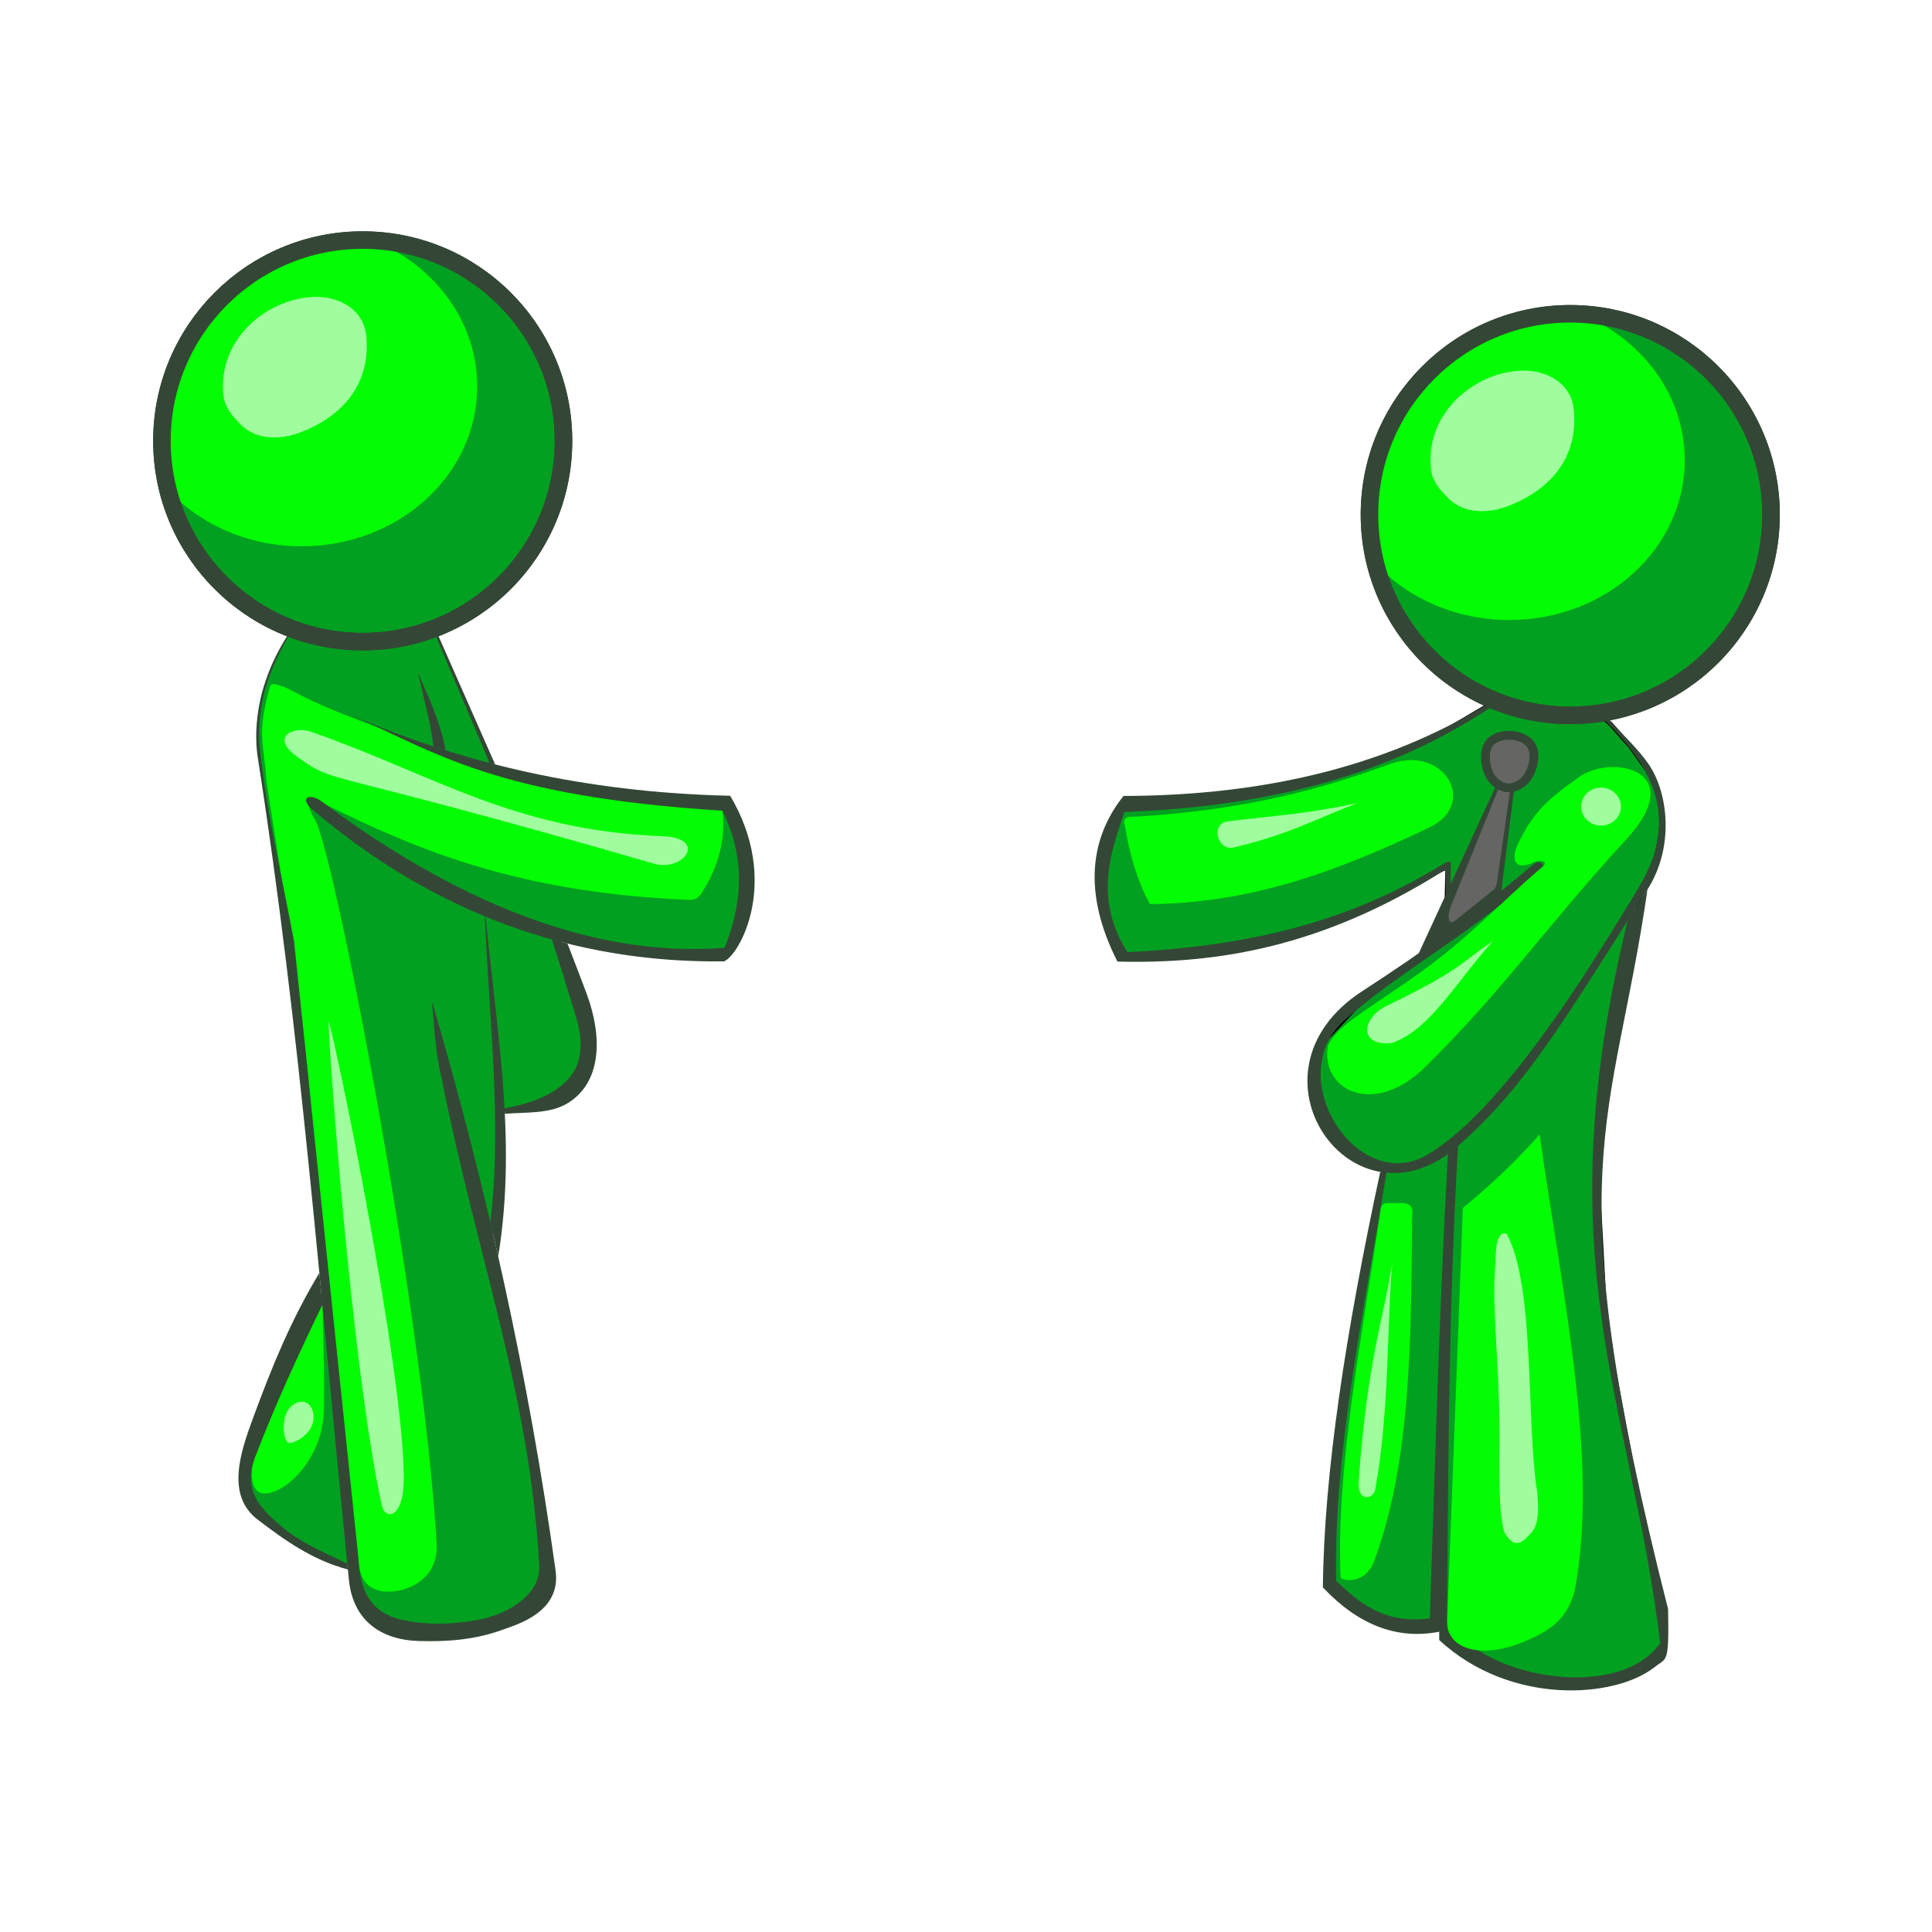 <svg:svg xmlns:dc="http://purl.org/dc/elements/1.1/" xmlns:ns1="http://sodipodi.sourceforge.net/DTD/sodipodi-0.dtd" xmlns:ns2="http://www.inkscape.org/namespaces/inkscape" xmlns:ns4="http://creativecommons.org/ns#" xmlns:rdf="http://www.w3.org/1999/02/22-rdf-syntax-ns#" xmlns:svg="http://www.w3.org/2000/svg" height="426.366" id="svg3223" version="1.1" viewBox="-33.602 -51.165 426.366 426.366" width="426.366" ns1:docname="Nouveau document 1" ns2:version="0.48.4 r9939">
  <ns1:namedview bordercolor="#666666" borderopacity="1.0" fit-margin-bottom="0" fit-margin-left="0" fit-margin-right="0" fit-margin-top="0" id="base" pagecolor="#ffffff" showgrid="false" ns2:current-layer="layer1" ns2:cx="240.2963" ns2:cy="55.319972" ns2:document-units="px" ns2:pageopacity="0.0" ns2:pageshadow="2" ns2:window-height="716" ns2:window-maximized="1" ns2:window-width="1366" ns2:window-x="-8" ns2:window-y="-8" ns2:zoom="0.35" />
  <svg:g id="layer1" transform="translate(-134.7 -265.6)" ns2:groupmode="layer" ns2:label="Calque 1">
    <svg:g id="g4764" transform="matrix(.968 0 0 .968 677.96 146.34)">
      <svg:g id="g4321" transform="translate(-564.93 -103.04)">
        <svg:path d="m225.18 357.09c-3.084 5.073-4.587 10.519-4.81 16.265-1.003 6.552 1.91 12.28 3.917 18.199l10.357-0.089 28.036-4.464 17.321-6.161 19.018-9.911-0.357 16.518-16.954 11.721-11.238 11.996-1.894 11.364 5.682 11.49 9.218 5.43 1.01 0.758-1.263 6.819-8.334 47.098-2.652 33.966v6.945l9.596 6.945 10.228 2.525 5.43-1.01 7.829 7.702c6.503 5.579 15.901 5.731 25.001 6.44 9.486-0.465 14.097-4.085 17.93-8.207l-0.631-9.596-5.935-28.537-4.925-26.39-2.02-14.395-1.515-27.905 1.768-22.855 5.051-25.38 3.03-16.668 3.409-6.945 1.389-9.091-0.379-5.556-1.894-5.682-4.84-6.82-4.598-5.179-3.884-3.482-22.723-1.83-2.098 1.607-12.366 7.277-11.741 4.598-20.759 5.893-20.625 3.304z" id="path4323" style="stroke:#000000;stroke-width:1px;fill:#02a020" ns1:nodetypes="cccccccccccccccccccccccccccccccccccccccccccccc" ns2:connector-curvature="0" />
        <svg:path d="m225.14 354.85c32.772-0.075 61.775-7.062 85.978-22.847l1.027 0.402c-20.214 14.31-46.667 24.609-86.816 26.103-2.672 8.248-7.288 19.339 0.706 31.946 34.752-1.633 55.319-9.944 72.088-20.136 0.743-0.452 1.651-0.872 1.641 0l-0.063 5.872-1.073 1.957-0.063-5.682c-0.008-0.719-0.337-0.627-0.631-0.442-27.55 17.314-51.415 21.169-74.183 20.582-8.116-15.977-6.006-28.501 1.389-37.754z" id="path4325" style="fill:#344736" ns1:nodetypes="cccccssccsscc" ns2:connector-curvature="0" />
        <svg:path d="m314.29 352.54-3.214 25.536-19.464 14.464 18.929-41.071z" id="path4327" style="fill:#344736" ns2:connector-curvature="0" />
        <svg:path d="m318.7 370.38c1.268-1.058 2.878 0.059 1.641 1.263-13.655 13.293-32.654 23.318-45.078 34.598-14.121 12.82 3.323 39.935 19.319 30.305 17.089-10.289 36.193-41.414 46.214-57.831 2.606-4.27 4.956-8.144 5.935-13.132 2.541-12.949-5.492-21.713-14.395-30.557l1.856 0.573c3.541 4.299 7.591 7.587 10.636 11.971 4.362 6.281 6.091 18.641-0.244 28.62l-9.218 14.521c-13.736 21.638-21.505 32.96-33.966 43.942-23.751 20.93-50.651-16.578-21.863-35.284 15.794-10.262 24.667-16.9 39.161-28.987z" id="path4329" style="fill:#344736" ns1:nodetypes="ssssssccssssss" ns2:connector-curvature="0" />
        <svg:path d="m311.04 352.15-11.216 27.711c-0.92 2.274-0.77 4.787 0.948 3.405l8.784-7.066c0.725-0.583 0.776-2.164 0.982-3.482l2.873-20.126z" id="path4331" style="fill:#656563" ns1:nodetypes="csssscc" ns2:connector-curvature="0" />
        <svg:path d="m308.45 349.76c-1.006-2.287-1.299-5.837 0.59-7.472 2.201-1.905 6.793-1.62 8.713 0.568 1.697 1.934 0.905 5.55-0.505 7.702-0.963 1.469-2.934 2.58-4.683 2.416-1.733-0.162-3.414-1.622-4.115-3.215z" id="path4333" style="stroke:#344736;stroke-width:2;fill:#656563" ns1:nodetypes="aaaaaa" ns2:connector-curvature="0" />
        <svg:g id="g4335" transform="translate(531.34 26.769)">
          <svg:path d="m197.99 279.09c0 26.5-21.482 47.982-47.982 47.982s-47.982-21.482-47.982-47.982 21.482-47.982 47.982-47.982 47.982 21.482 47.982 47.982z" id="path4337" style="stroke:#344736;stroke-width:4.191;fill:#02a020" transform="matrix(.954 0 0 .954 -347.46 -2.321)" ns2:connector-curvature="0" />
          <svg:path d="m-204.31 218.25c-25.291 0-45.781 20.49-45.781 45.781 0 3.84 0.485 7.561 1.375 11.125 7.341 7.843 18.269 12.812 30.469 12.812 22.103 0 40-16.301 40-36.438 0-14.762-9.62-27.484-23.469-33.219-0.853-0.047-1.729-0.062-2.594-0.062z" id="path4339" style="fill:#03fd02" ns2:connector-curvature="0" />
          <svg:path d="m-236.07 253.79c-1.596-12.778 9.792-22.458 20.893-22.679 5.242-0.104 10.964 2.675 11.607 8.75 1.181 11.151-5.483 18.543-15 22.143-4.673 1.768-9.97 1.699-13.393-1.607-2.27-2.192-3.801-4.157-4.107-6.607z" id="path4341" style="fill:#9ffd9e" ns1:nodetypes="ssssss" ns2:connector-curvature="0" />
          <svg:path d="m197.99 279.09c0 26.5-21.482 47.982-47.982 47.982s-47.982-21.482-47.982-47.982 21.482-47.982 47.982-47.982 47.982 21.482 47.982 47.982z" id="path4343" style="stroke:#344736;stroke-width:4.191;fill:none" transform="matrix(.954 0 0 .954 -347.46 -2.321)" ns2:connector-curvature="0" />
        </svg:g>
        <svg:path d="m344.59 376.19c-7.829 54.239-21.115 62.28 4.697 164.03 0.257 12.726-0.316 11.058-3.036 13.214-9.078 7.196-32.938 8.847-49.139-6.148v-1.894c-9.551 1.855-18.394-1.48-26.517-10.102 0.22-25.888 5.245-58.384 13.071-94.732l1.423 0.19c-5.122 31.609-12.145 64.096-11.464 93.026 5.399 5.262 11.253 9.887 21.339 8.586 1.213-34.712 2.041-68.074 4.133-105.86l2.307-1.846c-2.147 36.808-2.21 72.573-2.525 108.47 9.823 13.889 40.04 17.636 48.614 4.798-6.807-55.927-26.418-86.924-7.43-164.6z" id="path4345" style="fill:#344736" ns1:nodetypes="ccsccccccccccccc" ns2:connector-curvature="0" />
        <svg:path d="m225.45 361.56c1.005 6.462 2.845 12.729 5.714 17.946 22.381-0.203 41.705-6.954 63.75-17.5 11.157-5.338 3.338-18.918-9.028-14.436-12.957 4.696-30.615 10.425-58.472 12.026-1.786-0.119-2.559 0.655-1.964 1.964z" id="path4347" style="fill:#03fd02" ns1:nodetypes="ccsscc" ns2:connector-curvature="0" />
        <svg:path d="m248.88 360.66c-4.005 0.518-2.36 6.813 1.389 5.935 12.732-2.983 19.42-6.811 28.158-10.102-13.248 2.736-18.167 2.694-29.547 4.167z" id="path4349" style="fill:#9ffd9e" ns1:nodetypes="sscs" ns2:connector-curvature="0" />
        <svg:path d="m285.37 447.66h3.03c3 0 2.647 1.731 2.525 3.662-0.204 28.458-0.357 55.8-8.704 78.112-1.647 4.404-6.006 4.714-7.585 3.71-1.113-24.798 4.84-54.895 9.091-83.716 0.093-1.044 0.377-1.768 1.641-1.768z" id="path4351" style="fill:#03fd02" ns1:nodetypes="sscsccs" ns2:connector-curvature="0" />
        <svg:path d="m286.43 461.29c-1.314 14.254-0.602 33.723-3.929 51.786-0.376 2.041-4.101 2.947-3.75-1.964 1.948-27.282 5.465-36.263 7.679-49.821z" id="path4353" style="fill:#9ffd9e" ns1:nodetypes="cssc" ns2:connector-curvature="0" />
        <svg:path d="m302.5 448.79c6.784-5.595 12.62-11.19 17.5-16.786 5.07 35.918 13.384 73.46 8.214 102.86-1.385 7.878-6.641 10.559-11.071 12.5-11.151 4.886-18.431 1.439-18.214-4.286z" id="path4355" style="fill:#03fd02" ns1:nodetypes="ccsssc" ns2:connector-curvature="0" />
        <svg:path d="m312.5 454.68c6.553 12.03 4.377 42.928 6.964 58.929 0.344 4.215 0.35 7.457-1.429 9.286-1.412 1.451-3.497 4.404-6.071-0.179-1.729-5.943-0.87-17.904-1.196-28.925-0.384-12.988-1.72-25.226-0.768-32.861-0.099-2.082 0.124-7.18 2.5-6.25z" id="path4357" style="fill:#9ffd9e" ns1:nodetypes="ccscscc" ns2:connector-curvature="0" />
        <svg:path d="m314.92 366.12c3.526-7.55 6.752-10.323 14.008-15.541 7.567-5.442 25.329-1.557 10.811 14.192-17.984 19.509-27.335 33.556-45.633 51.701-12.042 11.941-24.262 5.28-22.321-4.821 1.825-3.189 2.988-4.373 15.819-12.946 15.495-10.353 22.004-18.296 33.109-27.768 1.567-1.299-0.908-1.486-1.786-1.071-5.492 2.596-5.011-1.597-4.008-3.745z" id="path4359" style="fill:#03fd02" ns1:nodetypes="sssscscss" ns2:connector-curvature="0" />
        <svg:path d="m341.43 359.52c0 3.138-2.657 5.682-5.935 5.682s-5.935-2.544-5.935-5.682 2.657-5.682 5.935-5.682 5.935 2.544 5.935 5.682z" id="path4361" style="fill:#9ffd9e" transform="matrix(.763 0 0 .763 78.025 82.964)" ns2:connector-curvature="0" />
        <svg:path d="m309.36 387.93c-7.584 5.013-6.678 6.294-24.244 14.773-5.685 2.744-6.52 9.316 1.263 8.46 8.649-3.047 14.452-13.713 22.981-23.234z" id="path4363" style="fill:#9ffd9e" ns1:nodetypes="cscc" ns2:connector-curvature="0" />
      </svg:g>
      <svg:g id="g4365" transform="translate(-61.137 -416.23)">
        <svg:path d="m-469.23 631.68 5.56-0.188c11.509 2.808 19.583 1.351 27.814-1.452l13.601 31.854c17.753 5.279 35.506 6.76 53.259 8.08 6.547 12.103 5.176 23.349-0.714 34.107-12.56 0.916-25.119-1.029-37.679-4.821l6.429 24.464c-0.613 13.285-10.013 14.854-19.509 16.295 0.323 11.195-0.842 21.646-2.528 31.837 4.7 24.643 11.104 46.474 12.751 76.154-14.932 14.808-36.85 14.414-43.482 0.982l-9.928-97.402c-3.58-27.872-5.841-55.348-10.921-83.669-0.709-5.582-2.076-11.047-1.477-16.859 0.396-5.537 1.531-8.144 2.871-11.703 0.908-2.517 2.491-5.14 3.953-7.679z" id="path4367" style="stroke:#00ffff;stroke-width:.1;fill:#02a020" ns1:nodetypes="ccccccccccccccccc" ns2:connector-curvature="0" />
        <svg:path d="m197.99 279.09c0 26.5-21.482 47.982-47.982 47.982s-47.982-21.482-47.982-47.982 21.482-47.982 47.982-47.982 47.982 21.482 47.982 47.982z" id="path4369" style="stroke:#344736;stroke-width:4.191;fill:#02a020" transform="matrix(.954 0 0 .954 -595.21 320.83)" ns2:connector-curvature="0" />
        <svg:path d="m-452.06 541.4c-25.291 0-45.781 20.49-45.781 45.781 0 3.84 0.485 7.561 1.375 11.125 7.341 7.843 18.269 12.812 30.469 12.812 22.103 0 40-16.301 40-36.438 0-14.762-9.62-27.484-23.469-33.219-0.853-0.047-1.729-0.062-2.594-0.062z" id="path4371" style="fill:#03fd02" ns2:connector-curvature="0" />
        <svg:path d="m-483.82 576.94c-1.596-12.778 9.792-22.458 20.893-22.679 5.242-0.104 10.964 2.675 11.607 8.75 1.181 11.151-5.483 18.543-15 22.143-4.673 1.768-9.97 1.699-13.393-1.607-2.27-2.192-3.801-4.157-4.107-6.607z" id="path4373" style="fill:#9ffd9e" ns1:nodetypes="ssssss" ns2:connector-curvature="0" />
        <svg:path d="m197.99 279.09c0 26.5-21.482 47.982-47.982 47.982s-47.982-21.482-47.982-47.982 21.482-47.982 47.982-47.982 47.982 21.482 47.982 47.982z" id="path4375" style="stroke:#344736;stroke-width:4.191;fill:none" transform="matrix(.954 0 0 .954 -595.21 320.83)" ns2:connector-curvature="0" />
        <svg:path d="m-460.76 779.87c-22.535 40.57-19.868 47.333-15.279 51.518 6.973 5.952 14.032 10.776 21.339 12.374z" id="path4377" style="fill:#02a020" ns1:nodetypes="cccc" ns2:connector-curvature="0" />
        <svg:path d="m-461.26 783.89c0.141 8.124 0.469 16.621 0.307 24.139-0.195 9.032-5.72 15.588-9.802 17.872-2.79 1.561-7.093 2.717-6.603-4.609 1.249-14.209 8.841-25.735 16.098-37.402z" id="path4379" style="fill:#03fd02" ns1:nodetypes="csscc" ns2:connector-curvature="0" />
        <svg:path d="m-461.29 784.04c-5.526 11.414-10.813 22.92-15.312 34.664-3.065 8.001 1.588 12.148 6.187 16.036 4.195 3.547 9.465 5.745 14.793 8.319l0.133 1.331c-8.126-2.16-14.391-6.668-20.546-11.355-7.308-5.565-3.947-15.372-1.073-23.17 4.429-12.02 8.663-22.364 15.121-33.092z" id="path4381" style="fill:#344736" ns1:nodetypes="cssccsscc" ns2:connector-curvature="0" />
        <svg:path d="m-469.97 810.3c0.197-1.421 1.067-3.047 2.525-3.788 2.74-1.392 4.644 1.285 4.041 4.167-0.441 2.107-2.271 3.853-4.419 4.672-1.219 0.465-1.986 0.204-2.273-2.525-0.088-0.835-0.014-1.515 0.126-2.525z" id="path4383" style="fill:#9ffd9e" ns1:nodetypes="ssssss" ns2:connector-curvature="0" />
        <svg:path d="m-439.54 639.88c2.606 5.918 5.325 11.835 6.316 17.753l-2.771-0.89c-0.472-4.734-2.191-11.026-3.545-16.863z" id="path4385" style="fill:#344736" ns1:nodetypes="cccc" ns2:connector-curvature="0" />
        <svg:path d="m-473.21 642.98c0.272-0.551 0.975-0.459 1.183-0.407 1.48 0.367 2.799 0.909 3.76 1.439 11.723 6.465 31.285 12.108 46.93 18.156l52.339 7.81-1.094 1.435c0.931 7.287-1.607 14.019-4.799 18.833-1.147 1.729-2.328 1.513-4.107 1.429-37.56-1.78-60.191-11.09-81.483-21.644-3.82-1.584-5.67-2.918-2.798 3.023 3.688 2.804 24.743 110.32 28.031 165.32 0.488 8.161-6.407 10.505-8.929 10.893-4.906 0.755-8.475-0.931-8.853-6.606l-5.522-42.144-4.464-45.536c-0.883-30.445-6.852-62.834-11.062-90.547-0.481-8.4-2.325-10.161 0.868-21.451z" id="path4387" style="fill:#03fd02" ns1:nodetypes="csccccssccssccccc" ns2:connector-curvature="0" />
        <svg:path d="m-467.83 658.53c-5.174-4.401 0.422-6.349 3.788-5.177 28.285 9.849 46.231 22.557 80.307 23.865 10.286 0.395 4.998 8.035-1.768 6.313-80.079-23.218-71.857-17.472-82.327-25.001z" id="path4389" style="fill:#9ffd9e" ns1:nodetypes="csscc" ns2:connector-curvature="0" />
        <svg:path d="m-459.89 719.44c1.02 1.778 17.372 80.051 17.143 104.64-0.082 8.761-4.265 9.053-5 5.714-7.097-32.223-12.351-108.07-12.143-110.36z" id="path4391" style="fill:#9ffd9e" ns1:nodetypes="cssc" ns2:connector-curvature="0" />
        <svg:path d="m-461.51 669.26c-2.637-1.966-5.243-0.858-2.02 1.894 37.139 31.709 73.875 34.793 93.818 34.598 3.582-1.495 12.906-18.324 1.389-37.754-28.887-0.67-57.902-5.913-87.126-18.688 20.158 8.776 33.176 18.765 85.358 22.097 5.558 11.376 4.333 21.54 0.507 31.24-30.861 2.482-62.282-11.28-91.926-33.386z" id="path4393" style="fill:#344736" ns1:nodetypes="sscccccs" ns2:connector-curvature="0" />
        <svg:path d="m-419.77 739.23c9.035-1.505 15.632-5.399 16.971-11.251 1.178-5.149-0.647-9.312-2.452-15.325-0.994-3.311-2.642-8.564-3.722-11.892l3.561 0.939c1.364 3.585 3.146 8.123 4.447 11.667 3.465 9.438 3.433 19.791-4.286 24.643-4.139 2.602-9.832 2.084-14.453 2.492z" id="path4395" style="fill:#344736" ns1:nodetypes="cssccsscc" ns2:connector-curvature="0" />
        <svg:path d="m-468.29 630.02c-9.056 13.198-8.397 24.905-7.764 29.066 9.925 63.746 14.109 121.27 20.804 187.68 0.917 9.1 7.112 13.661 15.893 13.929 6.543 0.199 13.038-0.269 19.464-2.679 2.853-1.07 12.979-3.848 11.786-13.214-6.102-44.023-15.732-87.397-28.214-130 0.469 5.835 0.821 11.641 2.143 17.321 8.379 42.096 20.139 72.094 22.321 111.34 0.379 6.822-7.49 11.231-13.929 12.411-5.874 1.076-11.881 1.211-17.321 0-9.937-2.212-9.627-10.785-10.179-16.071l-14.464-138.57c-2.679-14.375-6.037-28.302-7.72-43.093-1.257-11.049 2.306-19.119 6.396-26.418 0.318-0.567 0.464-1.138 0.785-1.697z" id="path4397" style="fill:#344736" ns1:nodetypes="ccssscccsssscssc" ns2:connector-curvature="0" />
        <svg:path d="m-421.21 773.01c4.542-27.808-0.921-54.002-3.148-80.718 0.752 24.38 4.197 49.393 1.354 72.927z" id="path4399" style="fill:#344736" ns1:nodetypes="cccc" ns2:connector-curvature="0" />
        <svg:path d="m-423.16 660.58 1.248 0.274-13.592-30.799-0.505 0.189z" id="path4401" style="fill:#344736" ns1:nodetypes="ccccc" ns2:connector-curvature="0" />
      </svg:g>
    </svg:g>
  </svg:g>
</svg:svg>
